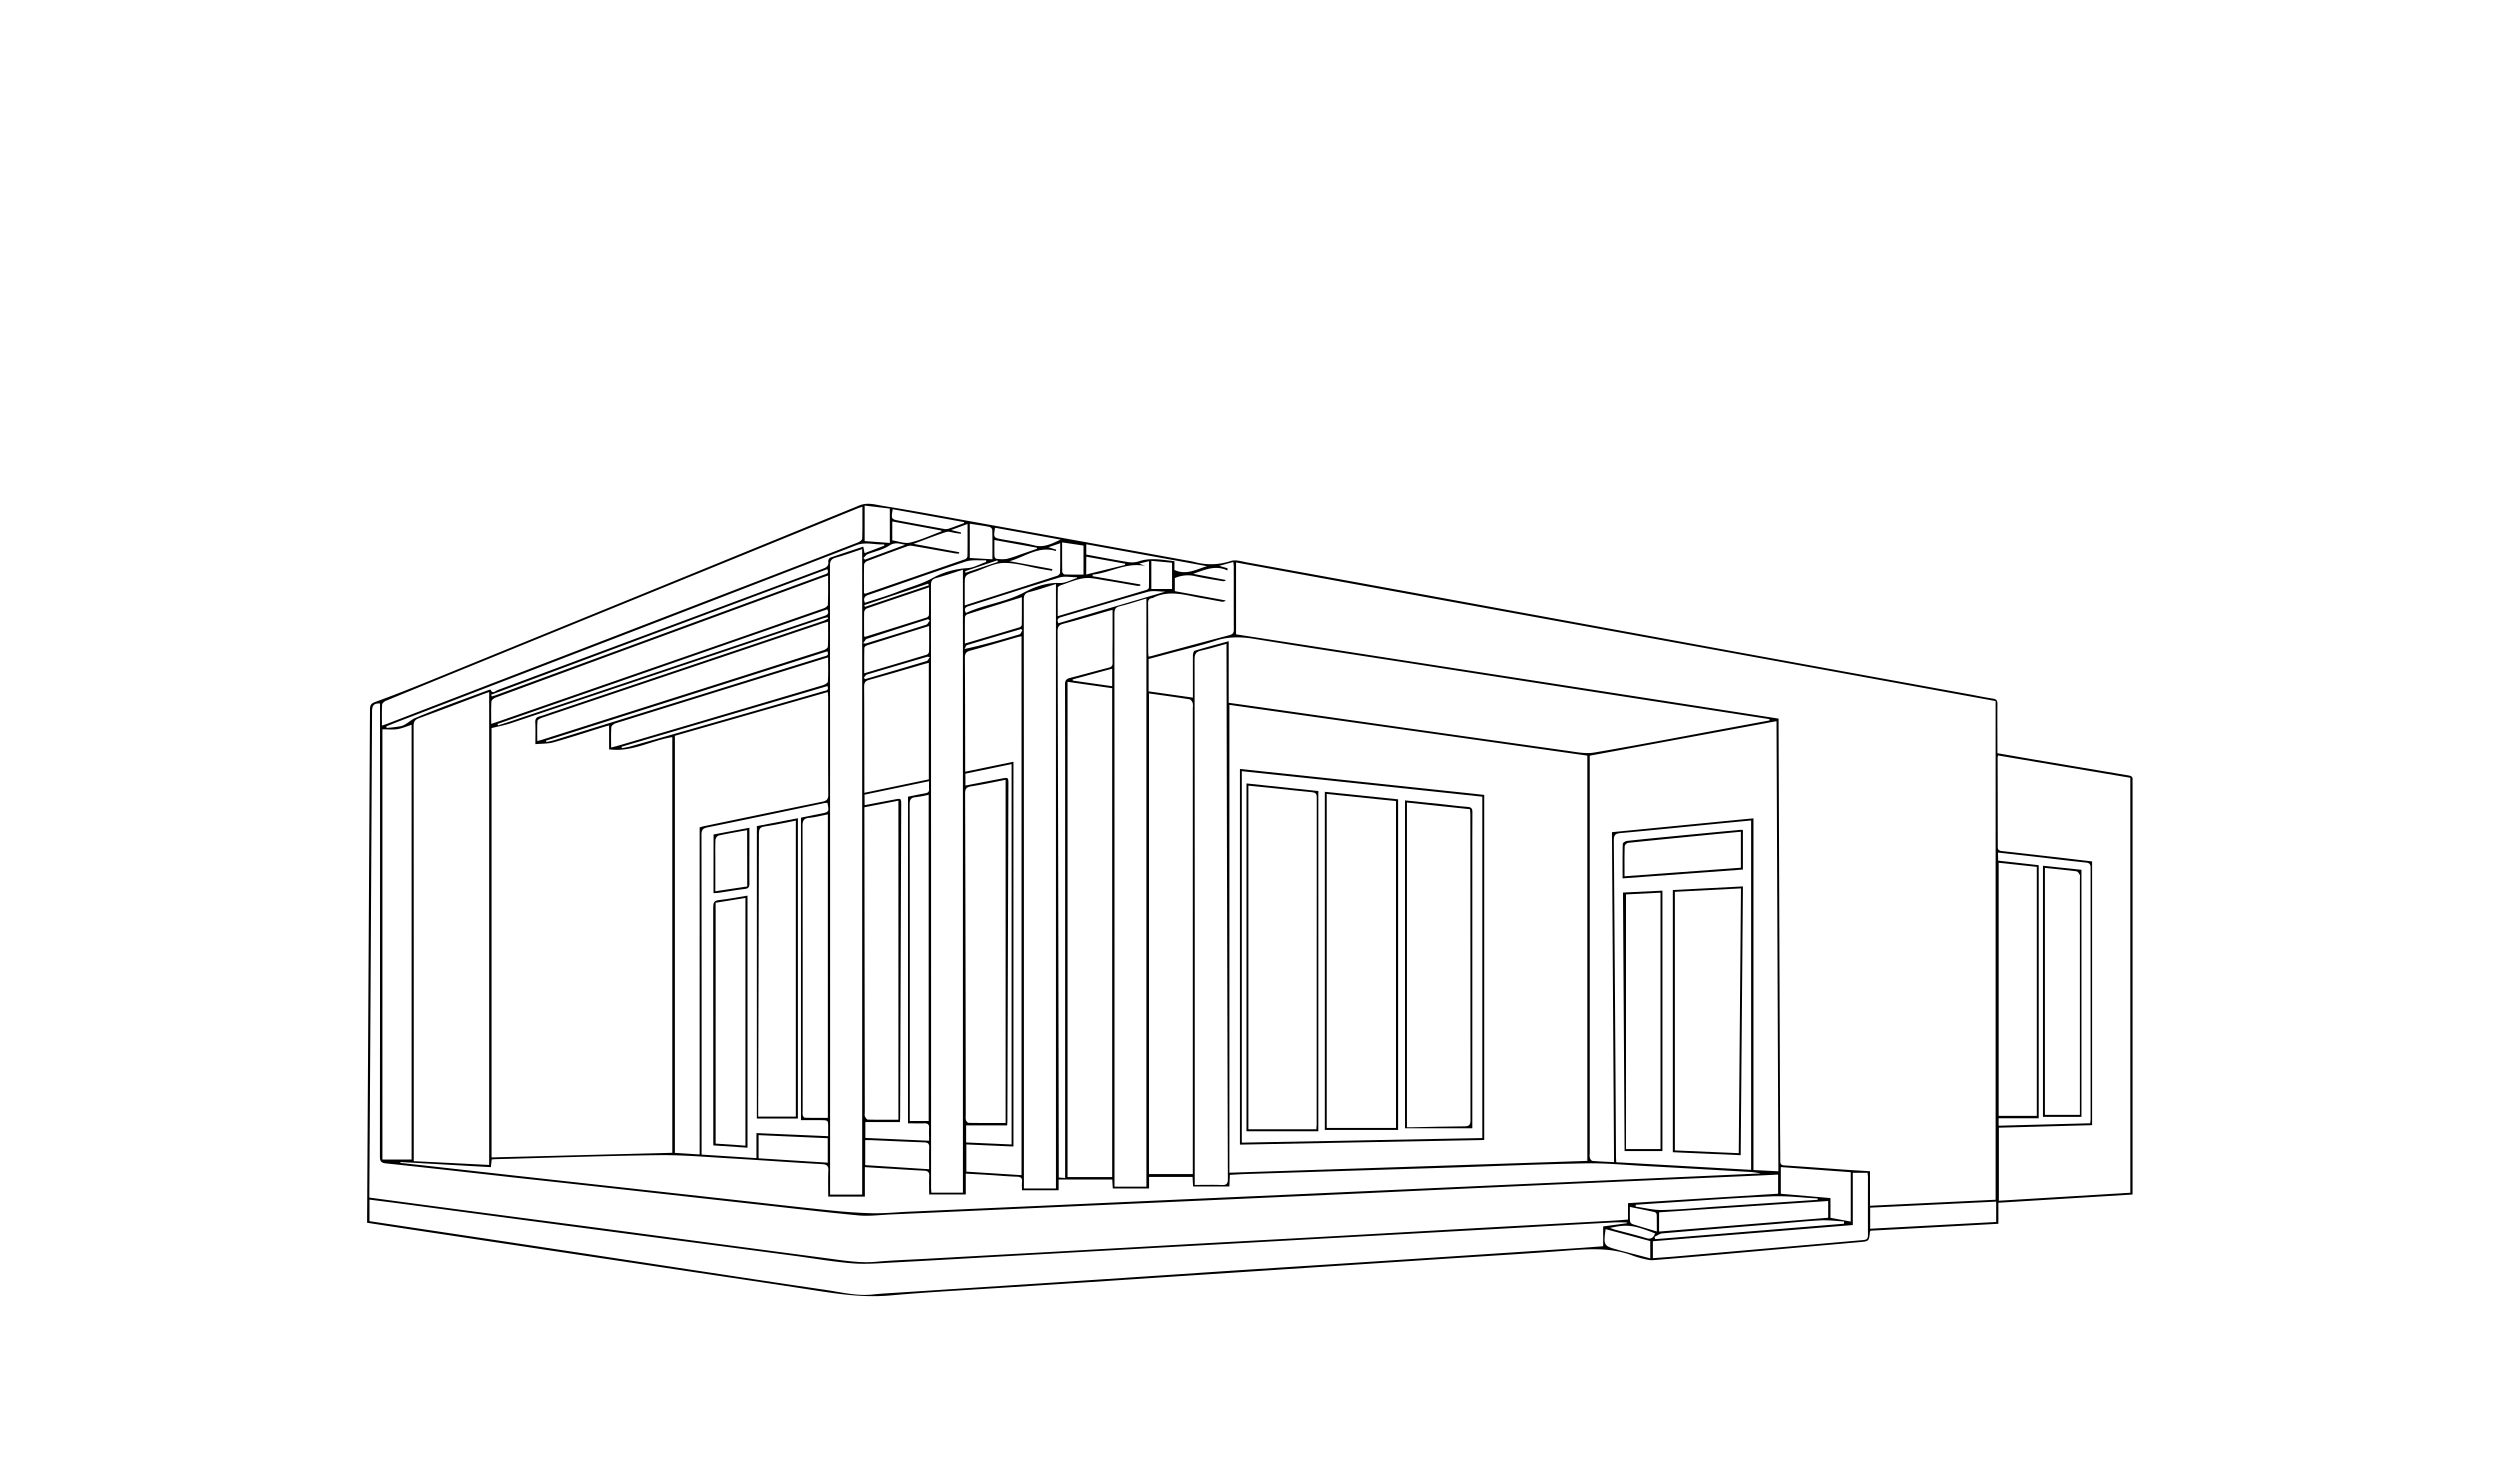 <svg id="Слой_1" data-name="Слой 1" xmlns="http://www.w3.org/2000/svg" viewBox="0 0 1569 926"><title>VIRTINA 05</title><path d="M1174,772.38a4.86,4.86,0,0,0-.42.88c-.62,5.85-.62,5.78-6.7,6.31q-47,4.14-93.89,8.31-17.73,1.56-35.47,3a12.49,12.49,0,0,1-3.89-.37,63.76,63.76,0,0,1-8.57-2.34c-14-5.48-28.37-4.3-42.85-3.2-21.91,1.66-43.85,3-65.78,4.41l-76.31,5-63.81,4.18q-38.49,2.53-77,5.07-32.24,2.12-64.48,4.19c-25.32,1.67-50.69,2.92-76,5.19-15.32,1.38-30.19-.5-45.18-2.83-28.54-4.43-57.11-8.64-85.66-12.94l-85-12.8q-38.59-5.81-77.18-11.63c-11.7-1.76-23.4-3.56-35.41-5.39v-3.74q.94-159.27,1.8-318.54c0-3,1.07-3.82,3.77-4.79,10.42-3.75,20.71-7.85,31-12q136.24-55.52,272.43-111.16c5.21-2.12,10.25-.4,15.19.39,17.33,2.76,34.59,6,51.86,9.12q68.51,12.38,137,24.81c2,.37,4.13.65,6.14,1.19a39.28,39.28,0,0,0,22.89-.63c3-1,6.87.31,10.27.93q82.74,15,165.45,30.19,69.47,12.71,138.93,25.45,73.21,13.38,146.43,26.68c5.73,1,11.42,2.25,17.17,3.12,2.25.34,2.87,1.21,2.85,3.38-.09,9,0,18,0,27,0,1.2,0,2.39,0,3.89,7.74,1.34,15.28,2.67,22.82,3.95q29.71,5,59.45,10c1.88.31,2.8,1,2.55,2.93a16.34,16.34,0,0,0,0,2V749.69l-84.22,5.15v13.21ZM1116.24,451v4.52q.45,122.5.91,245c0,9.34.15,18.68.16,28,0,1.82.36,2.76,2.49,2.89,12.61.81,25.21,1.79,37.81,2.66,5.21.37,10.43.63,16,1v21.66l78.84-3.77V440L775.75,353v45.11ZM421.93,723.5V462.62c-13.34,2.14-25.48,9.6-39.66,7.67v-15c-1.34.37-2.37.63-3.38.94-10.48,3.25-20.91,6.68-31.47,9.64-3.55,1-7.44.8-11.42,1.17,0-5.1.16-9.39-.06-13.66-.13-2.36.79-3.28,2.92-3.83,2.54-.66,5-1.65,7.49-2.49q85.15-28.67,170.3-57.34a25.11,25.11,0,0,0,3.09-1.5l-.36-.88c-1.21.34-2.42.64-3.61,1q-97.49,32.76-195,65.5c-3.85,1.29-7.9,2-12.26,3.11V726.4ZM771.57,736l224.63-7.42V474.23L771.57,442.37ZM231.81,751.6c18.91,2.53,37.3,5,55.7,7.44q41,5.43,82,10.81,36.24,4.8,72.49,9.66,38.86,5.16,77.73,10.3c10,1.31,19.94,3,30.15,2.08,10.06-.93,20.18-1.24,30.28-1.8q38-2.12,76-4.19,44.45-2.49,88.87-5c25.57-1.43,51.14-2.78,76.7-4.21q50.21-2.79,100.39-5.66,44.43-2.47,88.88-4.87c3.47-.19,6.94-.49,10.73-.76V755.11l94.21-5.94v-12c-5,.24-9.81.49-14.61.7q-55.17,2.43-110.34,4.86-69.33,3.12-138.65,6.33-73.29,3.32-146.57,6.59L558.89,762.2c-6.7.3-13.47,1.22-20.09.59-22.41-2.13-44.77-4.82-67.15-7.3q-37.17-4.14-74.34-8.28T323,739.05c-26.86-3-53.7-6.07-80.57-8.87-3.42-.35-4-1.45-4-4.55q.12-140,.07-280v-4.1c-3.87-.26-4.94,1.28-5,4.84q-.74,150.69-1.69,301.39ZM307,434.34c-1.24.43-2.26.74-3.26,1.12-13.55,5.09-27.08,10.26-40.67,15.24-2.51.92-3.48,2-3.48,4.87q.13,134.66.08,269.33v3.84L307,731.12ZM1021,767.71v-.53c-2.63,0-5.26-.12-7.87,0-18.33,1-36.65,2-55,3.07l-75.38,4.17q-45.1,2.5-90.2,5-37.85,2.1-75.71,4.19-45.11,2.51-90.2,5.05c-21.94,1.23-43.88,2.53-65.83,3.67-8.55.44-17.17,1.24-25.66.56-12.46-1-24.83-3.19-37.24-4.83q-43.6-5.77-87.21-11.5-41.48-5.49-83-11l-77.4-10.32c-6.06-.8-12.13-1.55-18.41-2.35v13.51l34.37,5.17q40.05,6,80.11,12.06,42.84,6.47,85.66,13c28.67,4.33,57.32,8.73,86,12.9,9.85,1.44,19.61,4,29.74,2.89,5.24-.57,10.52-.82,15.78-1.17q47.7-3.09,95.41-6.18,52.63-3.45,105.26-7c31.8-2.09,63.6-4.09,95.4-6.17q65-4.24,129.94-8.54c5.44-.36,10.89-.8,16.58-1.22V769.71ZM997.73,474.27V723.76a10,10,0,0,0,.07,3c.24.73,1,1.78,1.66,1.83,4.34.37,8.7.52,13.51.77-.44-69.15-.87-138-1.31-207.09l88.81-8.69V734.31l15.64.79c-.39-94.3-.78-188.18-1.17-282.49ZM1313,540.63V706.16l-58.51,1.58v45.83l82.5-5V488.14l-83-14a10.89,10.89,0,0,0-.28,1.61q.06,27.87.1,55.73c0,1.86.78,2.45,2.49,2.64,11.79,1.31,23.57,2.68,35.36,4Zm-202.49-88.48c0-.28,0-.56-.07-.84l-36-5.59q-45.4-7-90.8-14.09-49.79-7.74-99.57-15.52c-32.21-5-64.45-9.86-96.63-15.1-8.37-1.37-16.32-1.61-24.54,1.1-9.47,3.12-19.24,5.33-28.87,7.93l-13.15,3.54v20.31l27.79,3.94v-3.94c0-7.47-.05-14.95,0-22.42,0-1.06.43-2.86,1.05-3.05,6.89-2.09,13.85-3.93,21.42-6v38.64c5.83.82,11.15,1.56,16.47,2.32l95.21,13.57q50.72,7.2,101.43,14.34c5.39.75,11.06,1.91,16.28,1,26.83-4.55,53.56-9.71,80.33-14.65ZM251.35,729.28l0,.57c3.48.38,7,.74,10.45,1.13q31.44,3.48,62.88,7,31.28,3.46,62.56,6.9L456,752.49c21,2.32,41.91,4.76,62.89,6.93,9.37,1,18.8,1.76,28.21,2,8,.17,16-.64,24-1q39.36-1.75,78.73-3.51l97.49-4.4,79-3.54q40.85-1.83,81.69-3.7,33.42-1.51,66.86-3l65.54-2.91q32.27-1.44,64.53-2.91a42.25,42.25,0,0,0-7.74-1q-33.08-1.91-66.16-3.74c-11.85-.65-23.72-1.8-35.55-1.59-27.8.5-55.59,1.7-83.39,2.6L782,736.81c-3.37.11-6.74.36-10.12.54-.12,2.62-.22,4.89-.32,7.28H748.78c-.12-2.24-.24-4.28-.33-6h-27.3v7.25H698.39c-.13-2.08-.25-4-.34-5.62H664.4V747h-23c0-1.9-.14-3.56,0-5.18.25-2.39-.58-3.24-3.08-3.32-5.7-.17-11.4-.71-17.1-1.07-4.89-.3-9.79-.56-15.09-.86v13.07h-23c0-3.94-.15-7.66.06-11.37.14-2.56-.75-3.44-3.28-3.55-8.23-.38-16.46-1-24.68-1.46l-12.44-.77V751h-23c0-5.53-.19-10.9.07-16.25.15-3.22-1-4-4.07-4.14-19.31-1.09-38.6-2.51-57.9-3.63-14.59-.84-29.2-2.14-43.78-2-34,.42-67.91,1.6-101.86,2.48-1.19,0-2.38.12-3.65.19-.18,1.69-.34,3.16-.52,4.86ZM423.56,461.79V723.54l15.54,1V519.25c1.17-.32,2-.59,2.87-.77q37.06-7.71,74.15-15.35c2.68-.55,3.72-1.48,3.7-4.43-.15-20.23-.07-40.45-.08-60.67,0-1.13-.13-2.27-.22-3.72ZM698,738.71V431.92l-28-4V738.71Zm-156.9,11V344.61c-6,2-11.2,3.88-16.56,5.36-2.85.79-3.65,2.12-3.65,5q.12,195.5.07,391v3.75Zm180-314.54V736.86H748.6v-5.24q0-143.76,0-287.52a8.7,8.7,0,0,0-.07-2.94c-.36-.91-1.19-2.16-2-2.28C738.1,437.54,729.62,436.4,721.14,435.2ZM604.32,748.51V357.57c-6.11,1.93-11.4,3.74-16.78,5.21-2.64.72-3.27,2-3.27,4.64q.11,188.77.07,377.54c0,1.16.11,2.32.18,3.55Zm38.28-2.64h20.11V366.54c-5.93,1.82-11.2,3.63-16.59,5-2.68.7-3.6,1.79-3.59,4.66q.12,183,.07,365.93Zm76.88-1.11V375.62c-6,1.76-11.25,3.54-16.67,4.85-2.87.7-3.41,2.12-3.41,4.81q.09,177.9.06,355.79v3.69Zm30.33-1.1c6,0,11.46-.16,16.92.06,3,.12,3.88-.74,3.87-3.82q-.51-165.84-.85-331.68v-4.15c-5.62,1.53-10.65,3.1-15.77,4.21-3.22.7-4.27,2-4.27,5.48q.18,162.71.1,325.41ZM239.71,455.4c1.52-.53,2.64-.9,3.75-1.33l238.93-92q28.11-10.82,56.18-21.68c1-.4,2.52-1.5,2.54-2.31.21-6.56.12-13.14.12-20.1-1.46.53-2.59.91-3.68,1.35l-240.4,98q-27.43,11.19-54.83,22.43c-1,.42-2.44,1.53-2.49,2.39C239.57,446.48,239.71,450.75,239.71,455.4Zm391.41,34c-7.27,1.42-14.46,3-21.71,4.13-3.15.49-3.71,1.79-3.7,4.7q.3,100.89.4,201.79a9.87,9.87,0,0,0,.1,2.94c.25.73,1.13,1.74,1.74,1.75,7.54.12,15.09.08,23.17.08ZM1099,734.2V514.94c-5.92.56-11.6,1.08-17.28,1.64-21.53,2.11-43.06,4.31-64.61,6.26-3.35.3-4.3,1.25-4.28,4.66q.81,99.24,1.37,198.49c0,1.07.09,2.13.16,3.43Zm-859-276.49v270h18.32V454.88c-3.11,1-6,2.27-8.91,2.73S243.21,457.71,239.9,457.71ZM641.11,737.53V399.32c-1.12.25-2,.4-2.8.63-9.81,2.82-19.59,5.75-29.43,8.41-2.65.71-3.34,1.91-3.32,4.56.15,22.63.15,45.27.19,67.91,0,1.06,0,2.11,0,3.49l30.29-6.24V719.55l-29.56-1.29v17.06ZM542.49,506.65v3.49q.12,94.13.26,188.24a5.75,5.75,0,0,0,.07,2.28c.39.8,1.18,2,1.83,2,6.22.15,12.45.09,19.19.09V502.53Zm-23.2-2.79a16.66,16.66,0,0,0-1.85.15c-24.49,5.11-49,10.3-73.47,15.27-3.05.62-3.72,1.78-3.72,4.72q.13,98.39.07,196.78v3.85l34.42,2.21V711.13l45,1.94c0-2.27,0-4,0-5.76,0-4.21,0-4.24-4.32-4.29s-8.46,0-12.73,0V513.15l12.69-2.55C520.32,509.61,520.42,509.45,519.29,503.86Zm759,40.18-23.93-2.58V700.3h23.93ZM519.71,361.21c-1.42.48-2.44.8-3.44,1.16L387.15,409.76q-38,14-76,28c-1.1.4-2.67,1.57-2.73,2.46-.27,4.58-.12,9.18-.12,14.07,1.35-.43,2.39-.74,3.4-1.09l145.48-50.54q29.83-10.38,59.65-20.82c1.07-.38,2.69-1.4,2.72-2.18C519.82,373.64,519.71,367.61,519.71,361.21Zm-.15,149.9c-4.22.81-8,1.82-11.76,2.17-3.45.33-4.12,1.87-4.12,5.07q.15,89.35.07,178.7a12,12,0,0,0,.1,3c.14.58.85,1.44,1.33,1.45,4.78.11,9.57.07,14.38.07ZM582.92,416c-1,.25-1.71.41-2.42.61-11.69,3.38-23.36,6.85-35.09,10.1-2.53.7-3.09,1.92-3.08,4.37.13,21,.11,42,.14,62.95v3.53l40.45-8.44Zm-63.21-25.84c-1.59.47-2.54.71-3.47,1l-122,41.06q-27,9.09-54,18.19c-1.11.38-2.85,1.27-2.9,2-.29,4.11-.14,8.24-.14,12.65,1.55-.4,2.61-.63,3.63-1l123-39.07q26.5-8.43,53-16.9c1.07-.35,2.68-1.38,2.72-2.15C519.83,400.88,519.71,395.73,519.71,390.15ZM668.47,739.34V509.41c0-26.6,0-53.2-.07-79.8,0-2.61.87-3.58,3.25-4.18,8.09-2.05,16.1-4.35,24.19-6.4,1.85-.47,2.45-1.25,2.41-3.13-.12-5.5,0-11,0-16.49V382.75c-1.35.35-2.3.57-3.23.84-9.18,2.64-18.31,5.43-27.55,7.84-2.88.75-3.72,1.89-3.71,4.84q.45,169.49.73,339V739Zm-85.63-35.78V498.8a66.77,66.77,0,0,1-8.05,1.5c-3.11.21-3.88,1.52-3.88,4.55q.14,97.44.07,194.88v3.83ZM770.38,356.63l0,1.44c-7.65-3.68-14.48-.35-21.56,2.08L769.37,364a1.91,1.91,0,0,1-1.87.76c-6-1-11.94-1.89-17.82-3.25a20.19,20.19,0,0,0-12.36,1.3V371l32,5.86a3,3,0,0,1-2.55.76c-4-.7-8-1.51-12-2.18-10.35-1.75-20.7-5.5-31.11-.24a1.72,1.72,0,0,1-.62.19c-2.09.23-2.51,1.47-2.49,3.41.1,10.33.06,20.66.08,31a22.38,22.38,0,0,0,.23,2.27c.64-.11,1.07-.14,1.48-.25,16.42-4.41,32.83-8.88,49.28-13.2,2.14-.56,2.73-1.51,2.72-3.61-.08-13.19,0-26.37-.05-39.56,0-.84-.16-1.67-.27-2.75l-8.86,2.41ZM383.55,469.13c1.83-.47,3.31-.81,4.75-1.24q27.45-8.07,54.89-16.17,36.75-10.85,73.48-21.74c1.14-.34,2.87-1.44,2.92-2.27.27-4.9.13-9.82.13-15.11-1.59.47-2.74.79-3.87,1.14l-56.54,17.52q-36.43,11.3-72.86,22.65c-1.11.34-2.71,1.52-2.77,2.4C383.38,460.44,383.55,464.61,383.55,469.13Zm870.48,71L1279.5,543V701.82h-25.16v4.67l57.47-1.53c.11-1,.25-1.78.25-2.52q0-78.95,0-157.88c0-2.26-.73-3-3-3.22-10.81-1.14-21.59-2.49-32.39-3.73-7.5-.86-15-1.68-22.73-2.54Zm-81.94,195.93h-9.27v32.77L1037.35,779v10.63c4.61-.36,9-.66,13.35-1q59.38-5.21,118.79-10.38c2.37-.2,2.86-1.12,2.84-3.27-.08-12.08,0-24.17,0-36.25C1172.29,738,1172.18,737.21,1172.09,736.05ZM542.64,505.32c6.43-1.22,12.56-2.39,18.7-3.54,4.26-.8,4.27-.79,4.26,3.69q-.33,97.74-.67,195.47c0,1.07-.09,2.15-.14,3.28h-21.7v9.94l40,1.77c0-2.93-.14-5.44,0-7.93s-.89-3-3.08-3c-3.35.12-6.71,0-10.16,0v-205c3.71-.74,7.24-1.54,10.81-2.11,1.74-.28,2.54-1,2.41-2.76-.1-1.48,0-3,0-4.85l-40.5,8.45ZM242.45,455.84l.19,1a86.75,86.75,0,0,0,8.86-1.07c3.4-.76,5.95-3.75,8.79-5,15.14-6.39,30.69-11.85,46.1-17.61a5.24,5.24,0,0,1,1.49-.37c1.23,3.14,3.12.8,4.39.33q102.08-38,204.09-76.15c2.33-.87,3.85-1.75,3.46-4.56a2.75,2.75,0,0,1,1.07-2.34c6.89-2.42,13.83-4.67,20.91-7,.31,1.55.53,2.68.81,4.1l12.45-4.73-.24-.81c-5.81.41-11.47-1.75-17.47.56q-142.28,55-284.66,109.63C249.26,453.14,245.86,454.5,242.45,455.84Zm299.79-83.49c.74.16.87.23,1,.2q31.26-10.77,62.51-21.6a2.52,2.52,0,0,0,1.42-1.77c.1-6.65.06-13.3.06-20.34l-10.31,3.81,6.26,1.53L603,335l-3.35-.47c-2-.26-4.11-1.2-5.8-.66-6.61,2.12-13.08,4.71-20.48,7.45L602,346.56l-.16.93c-1-.08-1.91-.09-2.84-.26-8.76-1.54-17.51-3.13-26.27-4.63a6.65,6.65,0,0,0-3.17.17q-12.71,4.58-25.32,9.35c-.83.32-1.91,1.4-1.93,2.16C542.17,360.3,542.24,366.32,542.24,372.35Zm499,400.58,106.12-8.67V753.75l-106.12,7.11ZM660.46,357.16l-.18,1.06c-2.4-.4-4.79-.78-7.18-1.2-7.78-1.35-15.58-3.89-23.32-3.71-6.09.14-12.1,3.6-18.13,5.61-6.21,2.08-6.2,2.09-6.18,8.72,0,4,0,8,0,12.31,19.86-6.34,39-12.43,58.07-18.6.74-.24,1.74-1.23,1.75-1.89.14-6,.08-12,.08-18.52L658,343.47l4.81,1.47-.09.9c-10.93-3.45-19.48,3.72-29.15,6.37ZM605.92,493c7.62-1.47,15-2.92,22.43-4.32,4.53-.86,4.55-.83,4.53,3.68q-.32,105.48-.64,210.95c0,1.06-.1,2.12-.15,3H606.35V717l28.53,1.27V479.56l-29,6Zm646.87,261.15-79.07,3.78v13.22l79.07-4.23ZM715.64,366.79l0,.83a7.57,7.57,0,0,1-1.77.09c-6.71-1.13-13.39-2.38-20.1-3.43-4.41-.68-9-1.91-13.27-1.39-5,.61-9.88,2.81-14.77,4.42-.72.23-1.81,1-1.82,1.49-.13,5.84-.08,11.69-.08,17.91,19-5.62,37.39-11,55.75-16.5.61-.18,1.48-.92,1.49-1.41.1-5.42.06-10.85.06-16.61l-6.17,1.49,3.79,1.49c-11.92-2.41-22,4.32-33.05,5.46l.06,1Zm445.88,399.88v-31l-43.88-3.21v16.74l31.16,2.72v12.36ZM542.31,399.46c.59.13.71.19.8.16q19.27-6,38.54-12.1A2.28,2.28,0,0,0,583,386c.1-5.65.06-11.3.06-17.37-13.43,4.52-26.3,8.83-39.12,13.26a3.11,3.11,0,0,0-1.6,2.35C542.23,389.26,542.31,394.3,542.31,399.46Zm40.81-6.56C569.71,397,557,401,544.21,405c-.7.22-1.72,1-1.74,1.57-.13,5.19-.08,10.39-.08,16,13.47-4,26.38-7.8,39.25-11.69a2.5,2.5,0,0,0,1.42-1.8C583.17,403.82,583.12,398.59,583.12,392.9Zm0,340.91c0-4.83-.13-9.2.05-13.56.11-2.45-.73-3.22-3.14-3.3-11.29-.39-22.58-.94-33.87-1.42-1,0-2.08,0-3.15,0v15.71Zm-63.62-19.47-43.41-1.93v14.53l43.41,2.75Zm86.05-310.45c11.85-3.5,23.08-6.81,34.29-10.18.59-.18,1.4-1,1.41-1.47.11-5.64.07-11.29.07-17.41-11.86,3.69-23.15,7.17-34.4,10.76a2.47,2.47,0,0,0-1.31,1.88C605.52,392.72,605.57,398,605.57,403.89ZM312.24,454.35l.29.93c2.92-.95,5.86-1.87,8.78-2.85l195-65.51c2.07-.7,4.53-1.12,2.9-4.52Zm207-97.15L308.25,436l.39,1.1c1-.32,2-.59,3-.95l158.19-58.09,47.26-17.35C518.51,360.19,520.51,360,519.2,357.2ZM1140.78,753l0-.85c-9.74-.49-19.51-1.73-29.21-1.3-23.93,1-47.83,2.85-71.74,4.36-4.42.28-8.84.61-13.26.92,0,.39,0,.77-.08,1.15,5.65.76,11.33,2.26,17,2.12,11.85-.3,23.68-1.46,35.52-2.25Zm-102.42,23.29.48,1.41L1157.32,768l0-1.41c-4.91-.26-9.85-.94-14.74-.69-9.53.49-19,1.52-28.54,2.3-23.63,1.94-47.25,3.84-70.87,5.88C1041.54,774.27,1040,775.51,1038.36,776.24ZM558.45,319.18l-15.79-1.87v22.25l15.79,1.2ZM737.08,357.7c7.5,3.49,13.81-.45,20.47-2.36l-75.8-13.75v6.46c8.73,1.59,17.24,3.26,25.79,4.64a15,15,0,0,0,7.06-.35c7.51-2.61,14.87-.92,22.48-.14ZM519.23,408.76l-176.58,56.1.24.85c1.56-.36,3.16-.62,4.69-1.09q58.94-18.25,117.85-36.56,25.76-8,51.54-16C518.4,411.65,520.51,411.53,519.23,408.76ZM1035.69,778.9l-28-7.49c-1.41,10.29-1.26,10.54,7.8,13,.21.06.41.16.63.22l19.6,5.1ZM622.83,351c0-6.45.06-12.47-.08-18.47a2.63,2.63,0,0,0-1.73-1.84c-4-.78-8.14-1.34-12.38-2v21.5Zm-3.94,1.75,0-1.12c-4.33.22-9-.48-12.93.83-20.32,6.67-40.45,13.9-60.7,20.81-2.64.9-3.59,2.14-2.47,5.06,7.18-2.38,14.46-4.45,21.46-7.23,6.84-2.71,13.95-4.42,20.63-8.11a51.35,51.35,0,0,1,22.28-6.42C611.09,356.33,615,354,618.89,352.7ZM680,360.6V342.4l-13.41-2c0,6.46,0,12.47.07,18.48a2.25,2.25,0,0,0,1.44,1.64C672.05,360.66,676,360.6,680,360.6ZM605,328.31l.09-.62-44.83-8.1c-1,6.2-1,6.25,4.18,7.22q14.07,2.65,28.16,5.18a6.12,6.12,0,0,0,2.85-.2C598.62,330.71,601.78,329.48,605,328.31Zm-45,10.82c3.75.54,7.77,2.21,11.2,1.39,6.73-1.61,13.12-4.6,19.66-7l-.06-.56L560,327.26ZM390.1,468.65l.2.92c1.81-.37,3.65-.62,5.41-1.12q41.12-11.71,82.21-23.48,19.44-5.57,38.87-11.17c1.35-.39,3.62-.3,2.5-3.22ZM624.49,331.22c-1,6.22-1,6.24,4.36,7.25,6.79,1.26,13.66,2.15,20.34,3.84,6.17,1.55,11.13-1.24,16.46-3.63Zm111.09,38.43V353.18l-13-1.2v17.67Zm-59.64-6.89-.13-.46c-3.65,0-7.56-.87-10.9.14-19.11,5.77-38.07,12-57.09,18-2.17.68-2.85,1.76-1.6,4.28,11.81-5.49,24.93-6.7,36.67-13,6.44-3.45,14.06-6.18,22.2-5.82C668.66,366.06,672.32,363.88,675.94,362.76Zm55.43,8.55c-4,0-7.77-.79-11.06.13-18.15,5.06-36.17,10.55-54.26,15.84-2.15.63-2.88,1.62-1.78,3.86ZM624.09,338.9c0,3.66-.06,6.93.06,10.19,0,.57.72,1.55,1.18,1.59a21.84,21.84,0,0,0,6.4.11,75.47,75.47,0,0,0,8.75-2.82c3.46-1.17,6.91-2.38,10.36-3.57l-.11-.67Zm415.73,434c0-3.74,0-7.11-.06-10.47a2.12,2.12,0,0,0-1.1-1.67c-5.08-1.15-10.2-2.15-15.74-3.29,0,3.31-.09,6.13.07,8.94a2.55,2.55,0,0,0,1.45,1.81C1029.41,769.8,1034.43,771.26,1039.82,772.88ZM681.7,360.56l24.42-6,0-.79-24.37-4.39Zm-8.5,65.83.08.75L698,430.66v-11Zm-89.71-36.93-1-.89c-12.83,4.1-25.66,8.17-38.46,12.37-.83.27-1.34,1.54-2.31,2.73a6.54,6.54,0,0,0,1.55.21c12.68-3.89,25.36-7.76,38-11.79C582.21,391.8,582.76,390.36,583.49,389.46Zm58.14,6.07-.78-.75c-11.33,3.35-22.67,6.66-34,10.12-.68.21-1,1.59-1.48,2.42,12-2.63,23.26-5.83,34.48-9.2C640.65,397.89,641.05,396.42,641.63,395.53Zm397.11,378.56c-13.69-5.35-17.28-5.8-28.29-3.47,1.14.41,1.91.75,2.72,1,6.66,1.8,13.38,3.4,20,5.42C1036.18,777.94,1037.61,776.9,1038.74,774.09ZM542.15,425.31l.76.94c12.9-3.78,25.8-7.52,38.67-11.39.74-.22,1.19-1.38,2-2.43a7.22,7.22,0,0,0-1.54-.28c-12.7,3.72-25.41,7.44-38.09,11.25C543.26,423.62,542.76,424.65,542.15,425.31Zm-.23-75.06c.31.33.61.67.92,1l25.24-9.35c-4.12-.91-6.74-1.65-10.08.58-4,2.64-9.09,3.56-13.64,5.41C543.39,348.29,542.73,349.44,541.92,350.25Zm41,17.09-.36-1.07-40.12,13.49.39,1.12Zm22.78-8.85.27,1,20.29-6.82-.33-1Z"/><path d="M931.5,715.45l-153.32,2.92V482.6L931.5,498.88Zm-152.14,1.67,150.93-2.88V500L779.36,484Z"/><path d="M1092.46,725l-42.59-1.87V558.58l44-2.27C1093.4,612.66,1092.93,668.54,1092.46,725Zm-1.22-1.27c.46-55.67.92-110.77,1.39-166.17l-41.48,2.15V722Z"/><path d="M1018.59,560.17l24.75-1.2V722.43H1019.6C1019.26,668.21,1018.93,614.41,1018.59,560.17Zm1.88,1.16V721.16h21.67V560.25Z"/><path d="M1018.34,551.28c0-7.5-.08-14.61.12-21.72,0-.65,1.75-1.7,2.77-1.81,11-1.2,22.06-2.26,33.1-3.33q18.69-1.81,37.39-3.57c.64-.06,1.28,0,2.13,0v24.88Zm1.22-1.33,73-5.37V522c-5.79.55-11.25,1.06-16.71,1.59-18,1.77-36,3.51-54.07,5.39a3,3,0,0,0-2.11,2C1019.48,537.15,1019.56,543.29,1019.56,550Z"/><path d="M500.76,513.53V702H475V518.47ZM499.47,515c-6.64,1.28-13.06,2.75-19.56,3.69-3.05.43-3.6,1.69-3.61,4.45q-.15,86.85-.46,173.7c0,1.18,0,2.35,0,3.93h23.63Z"/><path d="M469.14,562.09V720.3l-21.48-1.45v-4q0-72.71-.06-145.4c0-2.91.5-4.24,3.74-4.58C457.22,564.26,463,563.07,469.14,562.09ZM467.83,719V563.56l-18.69,3V717.72Z"/><path d="M447.83,523.71l22.5-4.22V525c0,9.88-.06,19.75,0,29.63,0,2.21-.7,3-2.92,3.29-5.44.64-10.85,1.6-16.27,2.4-1,.15-2.11.15-3.35.23ZM468.89,521c-6.24,1.14-12.17,2.14-18,3.41a3.54,3.54,0,0,0-1.87,2.68c-.19,4.38-.08,8.78-.08,13.16v19.09l20-3Z"/><path d="M1306.32,700.94h-24.16V543.35l24.16,2.54Zm-22.93-156.23v155h21.95V551.36c0-.77.25-1.67-.07-2.28-.45-.88-1.23-2.14-2-2.23C1296.74,546,1290.18,545.41,1283.39,544.71Z"/><path d="M782.29,491.68l45.1,4.78V710h-45.1Zm1.2,1.41V708.74h42.64c.1-1.37.2-2.12.2-2.87q0-102.66.06-205.33c0-2.44-.81-3.16-3.15-3.37-7.76-.69-15.5-1.62-23.25-2.43C794.56,494.17,789.12,493.65,783.49,493.09Z"/><path d="M877.45,709.16h-46V496.94l46,4.73Zm-1.32-1.28V502.77l-43.47-4.47V707.88Z"/><path d="M881.79,502.33c7.86.8,15.49,1.57,23.11,2.38,5.35.56,10.69,1.31,16.05,1.68,2.45.16,3.15,1,3.13,3.38-.1,12-.05,24-.05,35.93V708.11H881.79ZM883,707.47c1.24,0,2.31,0,3.38,0,10.88-.21,21.76-.53,32.64-.58,3,0,3.86-.87,3.85-3.9q-.12-95.79-.07-191.59c0-1.15-.14-2.3-.22-3.53L883,503.67Z"/></svg>
